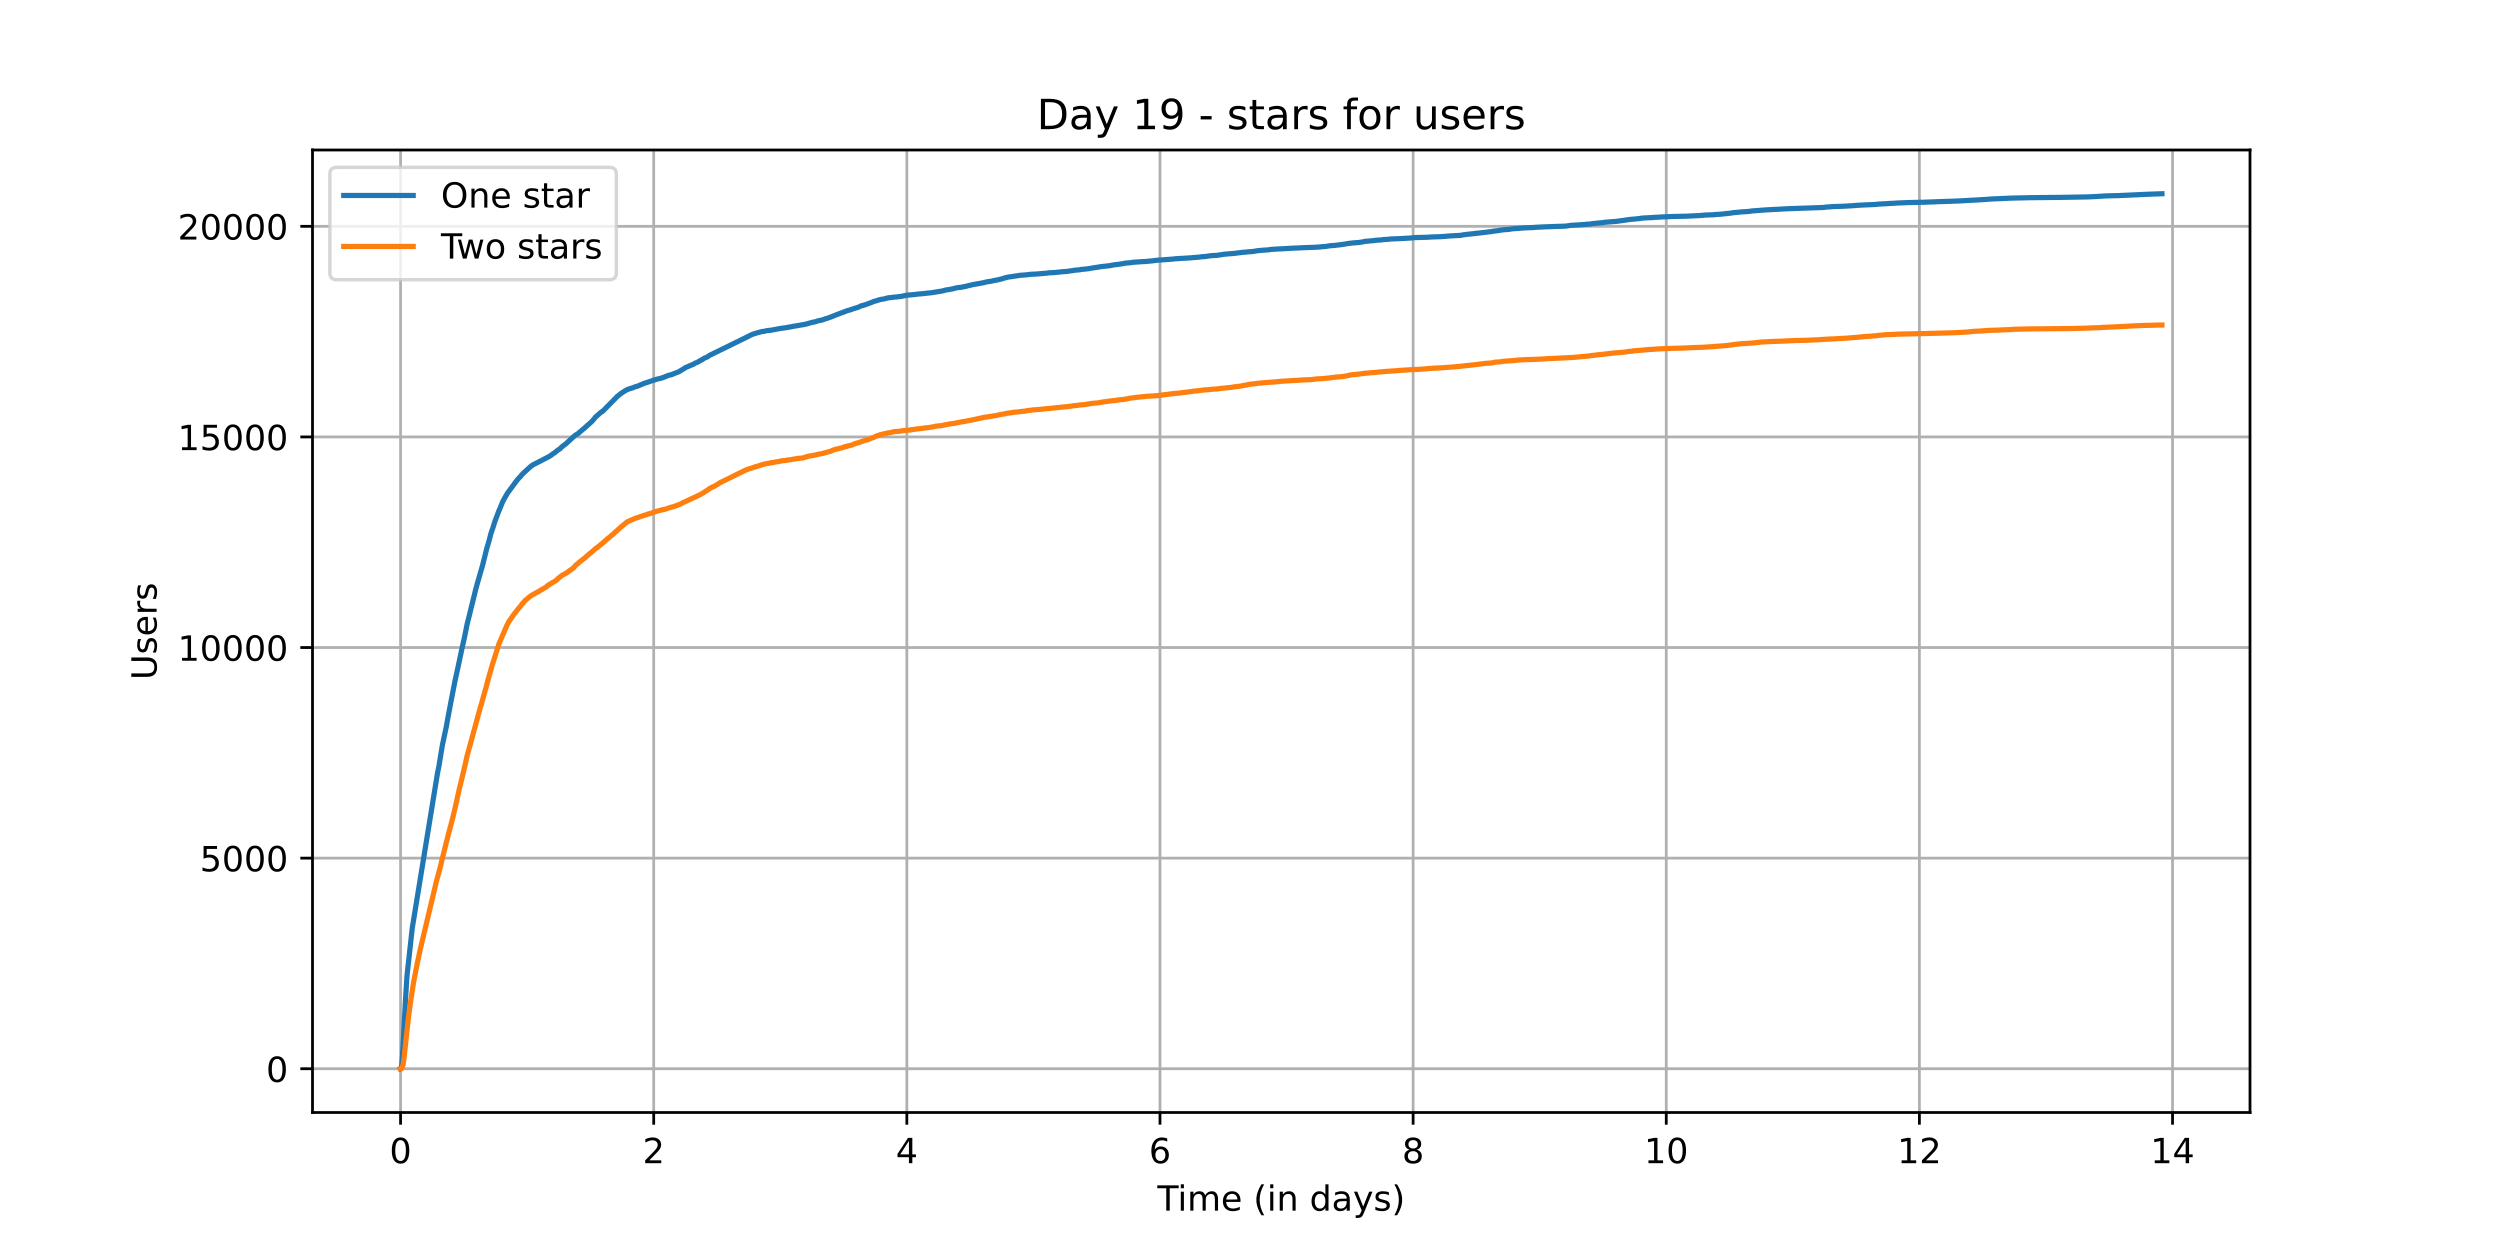<?xml version="1.0" encoding="utf-8" standalone="no"?>
<!DOCTYPE svg PUBLIC "-//W3C//DTD SVG 1.1//EN"
  "http://www.w3.org/Graphics/SVG/1.1/DTD/svg11.dtd">
<!-- Created with matplotlib (https://matplotlib.org/) -->
<svg height="360pt" version="1.1" viewBox="0 0 720 360" width="720pt" xmlns="http://www.w3.org/2000/svg" xmlns:xlink="http://www.w3.org/1999/xlink">
 <defs>
  <style type="text/css">*{stroke-linecap:butt;stroke-linejoin:round;}</style>
 </defs>
 <g id="figure_1">
  <g id="patch_1">
   <path d="M 0 360 
L 720 360 
L 720 0 
L 0 0 
z
" style="fill:#ffffff;"/>
  </g>
  <g id="axes_1">
   <g id="patch_2">
    <path d="M 90 320.4 
L 648 320.4 
L 648 43.2 
L 90 43.2 
z
" style="fill:#ffffff;"/>
   </g>
   <g id="matplotlib.axis_1">
    <g id="xtick_1">
     <g id="line2d_1">
      <path clip-path="url(#p5ed04949cd)" d="M 115.364 320.4 
L 115.364 43.2 
" style="fill:none;stroke:#b0b0b0;stroke-linecap:square;stroke-width:0.8;"/>
     </g>
     <g id="line2d_2">
      <defs>
       <path d="M 0 0 
L 0 3.5 
" id="m0bbe38df37" style="stroke:#000000;stroke-width:0.8;"/>
      </defs>
      <g>
       <use style="stroke:#000000;stroke-width:0.8;" x="115.364" xlink:href="#m0bbe38df37" y="320.4"/>
      </g>
     </g>
     <g id="text_1">
      <!-- 0 -->
      <g transform="translate(112.182 334.998)scale(0.1 -0.1)">
       <defs>
        <path d="M 31.781 66.406 
Q 24.172 66.406 20.328 58.906 
Q 16.5 51.422 16.5 36.375 
Q 16.5 21.391 20.328 13.891 
Q 24.172 6.391 31.781 6.391 
Q 39.453 6.391 43.281 13.891 
Q 47.125 21.391 47.125 36.375 
Q 47.125 51.422 43.281 58.906 
Q 39.453 66.406 31.781 66.406 
z
M 31.781 74.219 
Q 44.047 74.219 50.516 64.516 
Q 56.984 54.828 56.984 36.375 
Q 56.984 17.969 50.516 8.266 
Q 44.047 -1.422 31.781 -1.422 
Q 19.531 -1.422 13.062 8.266 
Q 6.594 17.969 6.594 36.375 
Q 6.594 54.828 13.062 64.516 
Q 19.531 74.219 31.781 74.219 
z
" id="DejaVuSans-48"/>
       </defs>
       <use xlink:href="#DejaVuSans-48"/>
      </g>
     </g>
    </g>
    <g id="xtick_2">
     <g id="line2d_3">
      <path clip-path="url(#p5ed04949cd)" d="M 188.267 320.4 
L 188.267 43.2 
" style="fill:none;stroke:#b0b0b0;stroke-linecap:square;stroke-width:0.8;"/>
     </g>
     <g id="line2d_4">
      <g>
       <use style="stroke:#000000;stroke-width:0.8;" x="188.267" xlink:href="#m0bbe38df37" y="320.4"/>
      </g>
     </g>
     <g id="text_2">
      <!-- 2 -->
      <g transform="translate(185.086 334.998)scale(0.1 -0.1)">
       <defs>
        <path d="M 19.188 8.297 
L 53.609 8.297 
L 53.609 0 
L 7.328 0 
L 7.328 8.297 
Q 12.938 14.109 22.625 23.891 
Q 32.328 33.688 34.812 36.531 
Q 39.547 41.844 41.422 45.531 
Q 43.312 49.219 43.312 52.781 
Q 43.312 58.594 39.234 62.25 
Q 35.156 65.922 28.609 65.922 
Q 23.969 65.922 18.812 64.312 
Q 13.672 62.703 7.812 59.422 
L 7.812 69.391 
Q 13.766 71.781 18.938 73 
Q 24.125 74.219 28.422 74.219 
Q 39.75 74.219 46.484 68.547 
Q 53.219 62.891 53.219 53.422 
Q 53.219 48.922 51.531 44.891 
Q 49.859 40.875 45.406 35.406 
Q 44.188 33.984 37.641 27.219 
Q 31.109 20.453 19.188 8.297 
z
" id="DejaVuSans-50"/>
       </defs>
       <use xlink:href="#DejaVuSans-50"/>
      </g>
     </g>
    </g>
    <g id="xtick_3">
     <g id="line2d_5">
      <path clip-path="url(#p5ed04949cd)" d="M 261.171 320.4 
L 261.171 43.2 
" style="fill:none;stroke:#b0b0b0;stroke-linecap:square;stroke-width:0.8;"/>
     </g>
     <g id="line2d_6">
      <g>
       <use style="stroke:#000000;stroke-width:0.8;" x="261.171" xlink:href="#m0bbe38df37" y="320.4"/>
      </g>
     </g>
     <g id="text_3">
      <!-- 4 -->
      <g transform="translate(257.99 334.998)scale(0.1 -0.1)">
       <defs>
        <path d="M 37.797 64.312 
L 12.891 25.391 
L 37.797 25.391 
z
M 35.203 72.906 
L 47.609 72.906 
L 47.609 25.391 
L 58.016 25.391 
L 58.016 17.188 
L 47.609 17.188 
L 47.609 0 
L 37.797 0 
L 37.797 17.188 
L 4.891 17.188 
L 4.891 26.703 
z
" id="DejaVuSans-52"/>
       </defs>
       <use xlink:href="#DejaVuSans-52"/>
      </g>
     </g>
    </g>
    <g id="xtick_4">
     <g id="line2d_7">
      <path clip-path="url(#p5ed04949cd)" d="M 334.075 320.4 
L 334.075 43.2 
" style="fill:none;stroke:#b0b0b0;stroke-linecap:square;stroke-width:0.8;"/>
     </g>
     <g id="line2d_8">
      <g>
       <use style="stroke:#000000;stroke-width:0.8;" x="334.075" xlink:href="#m0bbe38df37" y="320.4"/>
      </g>
     </g>
     <g id="text_4">
      <!-- 6 -->
      <g transform="translate(330.894 334.998)scale(0.1 -0.1)">
       <defs>
        <path d="M 33.016 40.375 
Q 26.375 40.375 22.484 35.828 
Q 18.609 31.297 18.609 23.391 
Q 18.609 15.531 22.484 10.953 
Q 26.375 6.391 33.016 6.391 
Q 39.656 6.391 43.531 10.953 
Q 47.406 15.531 47.406 23.391 
Q 47.406 31.297 43.531 35.828 
Q 39.656 40.375 33.016 40.375 
z
M 52.594 71.297 
L 52.594 62.312 
Q 48.875 64.062 45.094 64.984 
Q 41.312 65.922 37.594 65.922 
Q 27.828 65.922 22.672 59.328 
Q 17.531 52.734 16.797 39.406 
Q 19.672 43.656 24.016 45.922 
Q 28.375 48.188 33.594 48.188 
Q 44.578 48.188 50.953 41.516 
Q 57.328 34.859 57.328 23.391 
Q 57.328 12.156 50.688 5.359 
Q 44.047 -1.422 33.016 -1.422 
Q 20.359 -1.422 13.672 8.266 
Q 6.984 17.969 6.984 36.375 
Q 6.984 53.656 15.188 63.938 
Q 23.391 74.219 37.203 74.219 
Q 40.922 74.219 44.703 73.484 
Q 48.484 72.75 52.594 71.297 
z
" id="DejaVuSans-54"/>
       </defs>
       <use xlink:href="#DejaVuSans-54"/>
      </g>
     </g>
    </g>
    <g id="xtick_5">
     <g id="line2d_9">
      <path clip-path="url(#p5ed04949cd)" d="M 406.979 320.4 
L 406.979 43.2 
" style="fill:none;stroke:#b0b0b0;stroke-linecap:square;stroke-width:0.8;"/>
     </g>
     <g id="line2d_10">
      <g>
       <use style="stroke:#000000;stroke-width:0.8;" x="406.979" xlink:href="#m0bbe38df37" y="320.4"/>
      </g>
     </g>
     <g id="text_5">
      <!-- 8 -->
      <g transform="translate(403.797 334.998)scale(0.1 -0.1)">
       <defs>
        <path d="M 31.781 34.625 
Q 24.75 34.625 20.719 30.859 
Q 16.703 27.094 16.703 20.516 
Q 16.703 13.922 20.719 10.156 
Q 24.75 6.391 31.781 6.391 
Q 38.812 6.391 42.859 10.172 
Q 46.922 13.969 46.922 20.516 
Q 46.922 27.094 42.891 30.859 
Q 38.875 34.625 31.781 34.625 
z
M 21.922 38.812 
Q 15.578 40.375 12.031 44.719 
Q 8.5 49.078 8.5 55.328 
Q 8.5 64.062 14.719 69.141 
Q 20.953 74.219 31.781 74.219 
Q 42.672 74.219 48.875 69.141 
Q 55.078 64.062 55.078 55.328 
Q 55.078 49.078 51.531 44.719 
Q 48 40.375 41.703 38.812 
Q 48.828 37.156 52.797 32.312 
Q 56.781 27.484 56.781 20.516 
Q 56.781 9.906 50.312 4.234 
Q 43.844 -1.422 31.781 -1.422 
Q 19.734 -1.422 13.25 4.234 
Q 6.781 9.906 6.781 20.516 
Q 6.781 27.484 10.781 32.312 
Q 14.797 37.156 21.922 38.812 
z
M 18.312 54.391 
Q 18.312 48.734 21.844 45.562 
Q 25.391 42.391 31.781 42.391 
Q 38.141 42.391 41.719 45.562 
Q 45.312 48.734 45.312 54.391 
Q 45.312 60.062 41.719 63.234 
Q 38.141 66.406 31.781 66.406 
Q 25.391 66.406 21.844 63.234 
Q 18.312 60.062 18.312 54.391 
z
" id="DejaVuSans-56"/>
       </defs>
       <use xlink:href="#DejaVuSans-56"/>
      </g>
     </g>
    </g>
    <g id="xtick_6">
     <g id="line2d_11">
      <path clip-path="url(#p5ed04949cd)" d="M 479.883 320.4 
L 479.883 43.2 
" style="fill:none;stroke:#b0b0b0;stroke-linecap:square;stroke-width:0.8;"/>
     </g>
     <g id="line2d_12">
      <g>
       <use style="stroke:#000000;stroke-width:0.8;" x="479.883" xlink:href="#m0bbe38df37" y="320.4"/>
      </g>
     </g>
     <g id="text_6">
      <!-- 10 -->
      <g transform="translate(473.52 334.998)scale(0.1 -0.1)">
       <defs>
        <path d="M 12.406 8.297 
L 28.516 8.297 
L 28.516 63.922 
L 10.984 60.406 
L 10.984 69.391 
L 28.422 72.906 
L 38.281 72.906 
L 38.281 8.297 
L 54.391 8.297 
L 54.391 0 
L 12.406 0 
z
" id="DejaVuSans-49"/>
       </defs>
       <use xlink:href="#DejaVuSans-49"/>
       <use x="63.623" xlink:href="#DejaVuSans-48"/>
      </g>
     </g>
    </g>
    <g id="xtick_7">
     <g id="line2d_13">
      <path clip-path="url(#p5ed04949cd)" d="M 552.786 320.4 
L 552.786 43.2 
" style="fill:none;stroke:#b0b0b0;stroke-linecap:square;stroke-width:0.8;"/>
     </g>
     <g id="line2d_14">
      <g>
       <use style="stroke:#000000;stroke-width:0.8;" x="552.786" xlink:href="#m0bbe38df37" y="320.4"/>
      </g>
     </g>
     <g id="text_7">
      <!-- 12 -->
      <g transform="translate(546.424 334.998)scale(0.1 -0.1)">
       <use xlink:href="#DejaVuSans-49"/>
       <use x="63.623" xlink:href="#DejaVuSans-50"/>
      </g>
     </g>
    </g>
    <g id="xtick_8">
     <g id="line2d_15">
      <path clip-path="url(#p5ed04949cd)" d="M 625.69 320.4 
L 625.69 43.2 
" style="fill:none;stroke:#b0b0b0;stroke-linecap:square;stroke-width:0.8;"/>
     </g>
     <g id="line2d_16">
      <g>
       <use style="stroke:#000000;stroke-width:0.8;" x="625.69" xlink:href="#m0bbe38df37" y="320.4"/>
      </g>
     </g>
     <g id="text_8">
      <!-- 14 -->
      <g transform="translate(619.328 334.998)scale(0.1 -0.1)">
       <use xlink:href="#DejaVuSans-49"/>
       <use x="63.623" xlink:href="#DejaVuSans-52"/>
      </g>
     </g>
    </g>
    <g id="text_9">
     <!-- Time (in days) -->
     <g transform="translate(333.327 348.677)scale(0.1 -0.1)">
      <defs>
       <path d="M -0.297 72.906 
L 61.375 72.906 
L 61.375 64.594 
L 35.5 64.594 
L 35.5 0 
L 25.594 0 
L 25.594 64.594 
L -0.297 64.594 
z
" id="DejaVuSans-84"/>
       <path d="M 9.422 54.688 
L 18.406 54.688 
L 18.406 0 
L 9.422 0 
z
M 9.422 75.984 
L 18.406 75.984 
L 18.406 64.594 
L 9.422 64.594 
z
" id="DejaVuSans-105"/>
       <path d="M 52 44.188 
Q 55.375 50.25 60.062 53.125 
Q 64.75 56 71.094 56 
Q 79.641 56 84.281 50.016 
Q 88.922 44.047 88.922 33.016 
L 88.922 0 
L 79.891 0 
L 79.891 32.719 
Q 79.891 40.578 77.094 44.375 
Q 74.312 48.188 68.609 48.188 
Q 61.625 48.188 57.562 43.547 
Q 53.516 38.922 53.516 30.906 
L 53.516 0 
L 44.484 0 
L 44.484 32.719 
Q 44.484 40.625 41.703 44.406 
Q 38.922 48.188 33.109 48.188 
Q 26.219 48.188 22.156 43.531 
Q 18.109 38.875 18.109 30.906 
L 18.109 0 
L 9.078 0 
L 9.078 54.688 
L 18.109 54.688 
L 18.109 46.188 
Q 21.188 51.219 25.484 53.609 
Q 29.781 56 35.688 56 
Q 41.656 56 45.828 52.969 
Q 50 49.953 52 44.188 
z
" id="DejaVuSans-109"/>
       <path d="M 56.203 29.594 
L 56.203 25.203 
L 14.891 25.203 
Q 15.484 15.922 20.484 11.062 
Q 25.484 6.203 34.422 6.203 
Q 39.594 6.203 44.453 7.469 
Q 49.312 8.734 54.109 11.281 
L 54.109 2.781 
Q 49.266 0.734 44.188 -0.344 
Q 39.109 -1.422 33.891 -1.422 
Q 20.797 -1.422 13.156 6.188 
Q 5.516 13.812 5.516 26.812 
Q 5.516 40.234 12.766 48.109 
Q 20.016 56 32.328 56 
Q 43.359 56 49.781 48.891 
Q 56.203 41.797 56.203 29.594 
z
M 47.219 32.234 
Q 47.125 39.594 43.094 43.984 
Q 39.062 48.391 32.422 48.391 
Q 24.906 48.391 20.391 44.141 
Q 15.875 39.891 15.188 32.172 
z
" id="DejaVuSans-101"/>
       <path id="DejaVuSans-32"/>
       <path d="M 31 75.875 
Q 24.469 64.656 21.281 53.656 
Q 18.109 42.672 18.109 31.391 
Q 18.109 20.125 21.312 9.062 
Q 24.516 -2 31 -13.188 
L 23.188 -13.188 
Q 15.875 -1.703 12.234 9.375 
Q 8.594 20.453 8.594 31.391 
Q 8.594 42.281 12.203 53.312 
Q 15.828 64.359 23.188 75.875 
z
" id="DejaVuSans-40"/>
       <path d="M 54.891 33.016 
L 54.891 0 
L 45.906 0 
L 45.906 32.719 
Q 45.906 40.484 42.875 44.328 
Q 39.844 48.188 33.797 48.188 
Q 26.516 48.188 22.312 43.547 
Q 18.109 38.922 18.109 30.906 
L 18.109 0 
L 9.078 0 
L 9.078 54.688 
L 18.109 54.688 
L 18.109 46.188 
Q 21.344 51.125 25.703 53.562 
Q 30.078 56 35.797 56 
Q 45.219 56 50.047 50.172 
Q 54.891 44.344 54.891 33.016 
z
" id="DejaVuSans-110"/>
       <path d="M 45.406 46.391 
L 45.406 75.984 
L 54.391 75.984 
L 54.391 0 
L 45.406 0 
L 45.406 8.203 
Q 42.578 3.328 38.25 0.953 
Q 33.938 -1.422 27.875 -1.422 
Q 17.969 -1.422 11.734 6.484 
Q 5.516 14.406 5.516 27.297 
Q 5.516 40.188 11.734 48.094 
Q 17.969 56 27.875 56 
Q 33.938 56 38.25 53.625 
Q 42.578 51.266 45.406 46.391 
z
M 14.797 27.297 
Q 14.797 17.391 18.875 11.75 
Q 22.953 6.109 30.078 6.109 
Q 37.203 6.109 41.297 11.75 
Q 45.406 17.391 45.406 27.297 
Q 45.406 37.203 41.297 42.844 
Q 37.203 48.484 30.078 48.484 
Q 22.953 48.484 18.875 42.844 
Q 14.797 37.203 14.797 27.297 
z
" id="DejaVuSans-100"/>
       <path d="M 34.281 27.484 
Q 23.391 27.484 19.188 25 
Q 14.984 22.516 14.984 16.5 
Q 14.984 11.719 18.141 8.906 
Q 21.297 6.109 26.703 6.109 
Q 34.188 6.109 38.703 11.406 
Q 43.219 16.703 43.219 25.484 
L 43.219 27.484 
z
M 52.203 31.203 
L 52.203 0 
L 43.219 0 
L 43.219 8.297 
Q 40.141 3.328 35.547 0.953 
Q 30.953 -1.422 24.312 -1.422 
Q 15.922 -1.422 10.953 3.297 
Q 6 8.016 6 15.922 
Q 6 25.141 12.172 29.828 
Q 18.359 34.516 30.609 34.516 
L 43.219 34.516 
L 43.219 35.406 
Q 43.219 41.609 39.141 45 
Q 35.062 48.391 27.688 48.391 
Q 23 48.391 18.547 47.266 
Q 14.109 46.141 10.016 43.891 
L 10.016 52.203 
Q 14.938 54.109 19.578 55.047 
Q 24.219 56 28.609 56 
Q 40.484 56 46.344 49.844 
Q 52.203 43.703 52.203 31.203 
z
" id="DejaVuSans-97"/>
       <path d="M 32.172 -5.078 
Q 28.375 -14.844 24.75 -17.812 
Q 21.141 -20.797 15.094 -20.797 
L 7.906 -20.797 
L 7.906 -13.281 
L 13.188 -13.281 
Q 16.891 -13.281 18.938 -11.516 
Q 21 -9.766 23.484 -3.219 
L 25.094 0.875 
L 2.984 54.688 
L 12.5 54.688 
L 29.594 11.922 
L 46.688 54.688 
L 56.203 54.688 
z
" id="DejaVuSans-121"/>
       <path d="M 44.281 53.078 
L 44.281 44.578 
Q 40.484 46.531 36.375 47.5 
Q 32.281 48.484 27.875 48.484 
Q 21.188 48.484 17.844 46.438 
Q 14.5 44.391 14.5 40.281 
Q 14.5 37.156 16.891 35.375 
Q 19.281 33.594 26.516 31.984 
L 29.594 31.297 
Q 39.156 29.25 43.188 25.516 
Q 47.219 21.781 47.219 15.094 
Q 47.219 7.469 41.188 3.016 
Q 35.156 -1.422 24.609 -1.422 
Q 20.219 -1.422 15.453 -0.562 
Q 10.688 0.297 5.422 2 
L 5.422 11.281 
Q 10.406 8.688 15.234 7.391 
Q 20.062 6.109 24.812 6.109 
Q 31.156 6.109 34.562 8.281 
Q 37.984 10.453 37.984 14.406 
Q 37.984 18.062 35.516 20.016 
Q 33.062 21.969 24.703 23.781 
L 21.578 24.516 
Q 13.234 26.266 9.516 29.906 
Q 5.812 33.547 5.812 39.891 
Q 5.812 47.609 11.281 51.797 
Q 16.75 56 26.812 56 
Q 31.781 56 36.172 55.266 
Q 40.578 54.547 44.281 53.078 
z
" id="DejaVuSans-115"/>
       <path d="M 8.016 75.875 
L 15.828 75.875 
Q 23.141 64.359 26.781 53.312 
Q 30.422 42.281 30.422 31.391 
Q 30.422 20.453 26.781 9.375 
Q 23.141 -1.703 15.828 -13.188 
L 8.016 -13.188 
Q 14.5 -2 17.703 9.062 
Q 20.906 20.125 20.906 31.391 
Q 20.906 42.672 17.703 53.656 
Q 14.5 64.656 8.016 75.875 
z
" id="DejaVuSans-41"/>
      </defs>
      <use xlink:href="#DejaVuSans-84"/>
      <use x="57.959" xlink:href="#DejaVuSans-105"/>
      <use x="85.742" xlink:href="#DejaVuSans-109"/>
      <use x="183.154" xlink:href="#DejaVuSans-101"/>
      <use x="244.678" xlink:href="#DejaVuSans-32"/>
      <use x="276.465" xlink:href="#DejaVuSans-40"/>
      <use x="315.479" xlink:href="#DejaVuSans-105"/>
      <use x="343.262" xlink:href="#DejaVuSans-110"/>
      <use x="406.641" xlink:href="#DejaVuSans-32"/>
      <use x="438.428" xlink:href="#DejaVuSans-100"/>
      <use x="501.904" xlink:href="#DejaVuSans-97"/>
      <use x="563.184" xlink:href="#DejaVuSans-121"/>
      <use x="622.363" xlink:href="#DejaVuSans-115"/>
      <use x="674.463" xlink:href="#DejaVuSans-41"/>
     </g>
    </g>
   </g>
   <g id="matplotlib.axis_2">
    <g id="ytick_1">
     <g id="line2d_17">
      <path clip-path="url(#p5ed04949cd)" d="M 90 307.8 
L 648 307.8 
" style="fill:none;stroke:#b0b0b0;stroke-linecap:square;stroke-width:0.8;"/>
     </g>
     <g id="line2d_18">
      <defs>
       <path d="M 0 0 
L -3.5 0 
" id="m45c7ae7032" style="stroke:#000000;stroke-width:0.8;"/>
      </defs>
      <g>
       <use style="stroke:#000000;stroke-width:0.8;" x="90" xlink:href="#m45c7ae7032" y="307.8"/>
      </g>
     </g>
     <g id="text_10">
      <!-- 0 -->
      <g transform="translate(76.638 311.599)scale(0.1 -0.1)">
       <use xlink:href="#DejaVuSans-48"/>
      </g>
     </g>
    </g>
    <g id="ytick_2">
     <g id="line2d_19">
      <path clip-path="url(#p5ed04949cd)" d="M 90 247.147 
L 648 247.147 
" style="fill:none;stroke:#b0b0b0;stroke-linecap:square;stroke-width:0.8;"/>
     </g>
     <g id="line2d_20">
      <g>
       <use style="stroke:#000000;stroke-width:0.8;" x="90" xlink:href="#m45c7ae7032" y="247.147"/>
      </g>
     </g>
     <g id="text_11">
      <!-- 5000 -->
      <g transform="translate(57.55 250.946)scale(0.1 -0.1)">
       <defs>
        <path d="M 10.797 72.906 
L 49.516 72.906 
L 49.516 64.594 
L 19.828 64.594 
L 19.828 46.734 
Q 21.969 47.469 24.109 47.828 
Q 26.266 48.188 28.422 48.188 
Q 40.625 48.188 47.75 41.5 
Q 54.891 34.812 54.891 23.391 
Q 54.891 11.625 47.562 5.094 
Q 40.234 -1.422 26.906 -1.422 
Q 22.312 -1.422 17.547 -0.641 
Q 12.797 0.141 7.719 1.703 
L 7.719 11.625 
Q 12.109 9.234 16.797 8.062 
Q 21.484 6.891 26.703 6.891 
Q 35.156 6.891 40.078 11.328 
Q 45.016 15.766 45.016 23.391 
Q 45.016 31 40.078 35.438 
Q 35.156 39.891 26.703 39.891 
Q 22.75 39.891 18.812 39.016 
Q 14.891 38.141 10.797 36.281 
z
" id="DejaVuSans-53"/>
       </defs>
       <use xlink:href="#DejaVuSans-53"/>
       <use x="63.623" xlink:href="#DejaVuSans-48"/>
       <use x="127.246" xlink:href="#DejaVuSans-48"/>
       <use x="190.869" xlink:href="#DejaVuSans-48"/>
      </g>
     </g>
    </g>
    <g id="ytick_3">
     <g id="line2d_21">
      <path clip-path="url(#p5ed04949cd)" d="M 90 186.495 
L 648 186.495 
" style="fill:none;stroke:#b0b0b0;stroke-linecap:square;stroke-width:0.8;"/>
     </g>
     <g id="line2d_22">
      <g>
       <use style="stroke:#000000;stroke-width:0.8;" x="90" xlink:href="#m45c7ae7032" y="186.495"/>
      </g>
     </g>
     <g id="text_12">
      <!-- 10000 -->
      <g transform="translate(51.188 190.294)scale(0.1 -0.1)">
       <use xlink:href="#DejaVuSans-49"/>
       <use x="63.623" xlink:href="#DejaVuSans-48"/>
       <use x="127.246" xlink:href="#DejaVuSans-48"/>
       <use x="190.869" xlink:href="#DejaVuSans-48"/>
       <use x="254.492" xlink:href="#DejaVuSans-48"/>
      </g>
     </g>
    </g>
    <g id="ytick_4">
     <g id="line2d_23">
      <path clip-path="url(#p5ed04949cd)" d="M 90 125.842 
L 648 125.842 
" style="fill:none;stroke:#b0b0b0;stroke-linecap:square;stroke-width:0.8;"/>
     </g>
     <g id="line2d_24">
      <g>
       <use style="stroke:#000000;stroke-width:0.8;" x="90" xlink:href="#m45c7ae7032" y="125.842"/>
      </g>
     </g>
     <g id="text_13">
      <!-- 15000 -->
      <g transform="translate(51.188 129.641)scale(0.1 -0.1)">
       <use xlink:href="#DejaVuSans-49"/>
       <use x="63.623" xlink:href="#DejaVuSans-53"/>
       <use x="127.246" xlink:href="#DejaVuSans-48"/>
       <use x="190.869" xlink:href="#DejaVuSans-48"/>
       <use x="254.492" xlink:href="#DejaVuSans-48"/>
      </g>
     </g>
    </g>
    <g id="ytick_5">
     <g id="line2d_25">
      <path clip-path="url(#p5ed04949cd)" d="M 90 65.189 
L 648 65.189 
" style="fill:none;stroke:#b0b0b0;stroke-linecap:square;stroke-width:0.8;"/>
     </g>
     <g id="line2d_26">
      <g>
       <use style="stroke:#000000;stroke-width:0.8;" x="90" xlink:href="#m45c7ae7032" y="65.189"/>
      </g>
     </g>
     <g id="text_14">
      <!-- 20000 -->
      <g transform="translate(51.188 68.988)scale(0.1 -0.1)">
       <use xlink:href="#DejaVuSans-50"/>
       <use x="63.623" xlink:href="#DejaVuSans-48"/>
       <use x="127.246" xlink:href="#DejaVuSans-48"/>
       <use x="190.869" xlink:href="#DejaVuSans-48"/>
       <use x="254.492" xlink:href="#DejaVuSans-48"/>
      </g>
     </g>
    </g>
    <g id="text_15">
     <!-- Users -->
     <g transform="translate(45.108 195.801)rotate(-90)scale(0.1 -0.1)">
      <defs>
       <path d="M 8.688 72.906 
L 18.609 72.906 
L 18.609 28.609 
Q 18.609 16.891 22.844 11.734 
Q 27.094 6.594 36.625 6.594 
Q 46.094 6.594 50.344 11.734 
Q 54.594 16.891 54.594 28.609 
L 54.594 72.906 
L 64.5 72.906 
L 64.5 27.391 
Q 64.5 13.141 57.438 5.859 
Q 50.391 -1.422 36.625 -1.422 
Q 22.797 -1.422 15.734 5.859 
Q 8.688 13.141 8.688 27.391 
z
" id="DejaVuSans-85"/>
       <path d="M 41.109 46.297 
Q 39.594 47.172 37.812 47.578 
Q 36.031 48 33.891 48 
Q 26.266 48 22.188 43.047 
Q 18.109 38.094 18.109 28.812 
L 18.109 0 
L 9.078 0 
L 9.078 54.688 
L 18.109 54.688 
L 18.109 46.188 
Q 20.953 51.172 25.484 53.578 
Q 30.031 56 36.531 56 
Q 37.453 56 38.578 55.875 
Q 39.703 55.766 41.062 55.516 
z
" id="DejaVuSans-114"/>
      </defs>
      <use xlink:href="#DejaVuSans-85"/>
      <use x="73.193" xlink:href="#DejaVuSans-115"/>
      <use x="125.293" xlink:href="#DejaVuSans-101"/>
      <use x="186.816" xlink:href="#DejaVuSans-114"/>
      <use x="227.93" xlink:href="#DejaVuSans-115"/>
     </g>
    </g>
   </g>
   <g id="line2d_27">
    <path clip-path="url(#p5ed04949cd)" d="M 115.364 307.8 
L 115.538 307.727 
L 115.638 307.327 
L 115.864 304.974 
L 116.215 298.775 
L 116.742 288.585 
L 117.195 281.222 
L 118.724 267.332 
L 126 222.668 
L 126.401 220.715 
L 127.405 214.589 
L 128.534 209.312 
L 128.935 207.056 
L 129.136 205.976 
L 130.139 200.736 
L 130.741 197.63 
L 131.092 195.847 
L 131.92 192.075 
L 133.351 185.354 
L 133.777 183.535 
L 134.53 179.75 
L 135.182 177.19 
L 135.508 175.832 
L 136.988 169.827 
L 137.44 168.165 
L 138.669 163.871 
L 138.945 162.949 
L 140.175 158.024 
L 140.852 155.731 
L 141.203 154.373 
L 141.278 154.021 
L 141.529 153.22 
L 141.604 153.002 
L 141.981 151.947 
L 142.156 151.389 
L 142.482 150.309 
L 143.737 146.961 
L 143.787 146.888 
L 144.013 146.367 
L 144.765 144.499 
L 145.217 143.674 
L 145.342 143.419 
L 146.295 141.793 
L 146.395 141.721 
L 146.697 141.284 
L 148.98 138.191 
L 149.18 137.997 
L 149.506 137.596 
L 149.833 137.305 
L 149.983 137.135 
L 150.209 136.808 
L 150.66 136.335 
L 152.943 134.248 
L 153.119 134.139 
L 153.596 133.824 
L 158.011 131.555 
L 158.437 131.288 
L 158.964 130.937 
L 159.315 130.609 
L 159.616 130.5 
L 160.669 129.627 
L 161.322 129.226 
L 161.648 128.838 
L 161.974 128.583 
L 162.15 128.401 
L 162.777 127.989 
L 165.486 125.502 
L 166.013 125.15 
L 166.214 125.029 
L 166.39 124.932 
L 166.59 124.762 
L 168.02 123.537 
L 168.196 123.428 
L 168.421 123.197 
L 170.228 121.584 
L 170.503 121.329 
L 171.181 120.541 
L 171.457 120.165 
L 173.213 118.612 
L 173.515 118.503 
L 177.479 114.488 
L 177.755 114.172 
L 177.905 114.075 
L 178.808 113.359 
L 178.959 113.25 
L 179.46 112.911 
L 180.388 112.34 
L 180.689 112.195 
L 180.915 112.098 
L 181.116 112.037 
L 181.367 111.94 
L 181.542 111.904 
L 181.919 111.795 
L 183.048 111.358 
L 183.524 111.249 
L 185.607 110.363 
L 185.958 110.278 
L 186.133 110.206 
L 186.509 110.096 
L 187.462 109.757 
L 187.789 109.66 
L 188.04 109.563 
L 188.667 109.368 
L 189.043 109.259 
L 189.269 109.187 
L 189.746 109.077 
L 190.222 108.968 
L 190.573 108.859 
L 191.577 108.495 
L 191.803 108.386 
L 191.953 108.337 
L 192.204 108.228 
L 192.881 108.01 
L 193.433 107.925 
L 193.634 107.779 
L 193.935 107.67 
L 195.164 107.197 
L 195.49 107.088 
L 195.942 106.785 
L 196.092 106.7 
L 197.098 106.093 
L 197.349 105.899 
L 199.381 105.026 
L 199.707 104.917 
L 200.234 104.553 
L 200.585 104.443 
L 200.76 104.371 
L 200.961 104.262 
L 202.115 103.594 
L 202.266 103.558 
L 202.792 103.182 
L 202.968 103.109 
L 203.219 103 
L 203.469 102.903 
L 203.72 102.794 
L 203.971 102.612 
L 204.448 102.296 
L 215.79 96.741 
L 216.166 96.51 
L 216.467 96.413 
L 216.794 96.243 
L 217.371 96.086 
L 217.672 95.976 
L 217.847 95.916 
L 218.249 95.807 
L 218.449 95.758 
L 219.052 95.588 
L 219.503 95.479 
L 219.805 95.455 
L 220.407 95.346 
L 220.934 95.212 
L 221.988 95.115 
L 222.163 95.079 
L 222.765 94.97 
L 222.941 94.933 
L 223.543 94.824 
L 223.994 94.727 
L 224.672 94.618 
L 225.098 94.533 
L 226.101 94.424 
L 226.528 94.339 
L 227.105 94.242 
L 227.281 94.205 
L 227.933 94.096 
L 228.435 93.975 
L 229.237 93.866 
L 229.664 93.781 
L 230.291 93.672 
L 230.667 93.611 
L 231.319 93.502 
L 231.696 93.441 
L 232.097 93.332 
L 232.524 93.247 
L 232.85 93.138 
L 233.452 92.968 
L 233.803 92.859 
L 234.204 92.786 
L 234.781 92.677 
L 235.559 92.41 
L 236.035 92.301 
L 236.386 92.252 
L 236.813 92.143 
L 237.691 91.828 
L 238.092 91.719 
L 238.845 91.464 
L 239.045 91.367 
L 239.246 91.318 
L 240.701 90.724 
L 241.002 90.615 
L 242.257 90.129 
L 242.683 90.02 
L 243.035 89.814 
L 243.461 89.717 
L 243.762 89.559 
L 244.063 89.45 
L 244.565 89.329 
L 244.941 89.22 
L 245.092 89.159 
L 245.945 88.868 
L 246.271 88.759 
L 246.874 88.589 
L 247.149 88.48 
L 247.4 88.383 
L 247.676 88.273 
L 247.877 88.128 
L 248.429 87.982 
L 248.781 87.885 
L 248.981 87.825 
L 249.333 87.715 
L 250.312 87.352 
L 250.613 87.242 
L 251.817 86.769 
L 252.269 86.66 
L 253.047 86.393 
L 253.474 86.284 
L 253.9 86.199 
L 254.628 86.09 
L 254.828 86.029 
L 255.23 85.92 
L 255.782 85.775 
L 256.936 85.665 
L 257.338 85.593 
L 258.567 85.483 
L 258.918 85.435 
L 259.821 85.326 
L 260.047 85.241 
L 260.674 85.132 
L 261.151 85.022 
L 262.405 84.913 
L 262.706 84.889 
L 263.709 84.78 
L 264.086 84.719 
L 265.415 84.61 
L 265.741 84.574 
L 266.695 84.464 
L 267.021 84.428 
L 268.099 84.319 
L 268.425 84.283 
L 269.078 84.173 
L 269.479 84.101 
L 270.232 83.991 
L 270.633 83.919 
L 271.26 83.822 
L 271.461 83.773 
L 271.963 83.652 
L 272.339 83.543 
L 272.49 83.494 
L 273.313 83.397 
L 273.514 83.348 
L 273.915 83.276 
L 274.492 83.167 
L 275.144 82.972 
L 275.696 82.863 
L 276.047 82.815 
L 277.051 82.706 
L 277.226 82.633 
L 277.979 82.524 
L 278.656 82.317 
L 279.133 82.232 
L 279.283 82.184 
L 279.76 82.075 
L 280.286 81.941 
L 280.989 81.832 
L 281.415 81.747 
L 282.093 81.638 
L 282.544 81.541 
L 283.197 81.432 
L 283.749 81.286 
L 284.226 81.177 
L 284.652 81.092 
L 285.531 80.983 
L 286.108 80.825 
L 286.685 80.716 
L 287.087 80.643 
L 287.664 80.534 
L 288.241 80.376 
L 288.693 80.267 
L 289.421 80.025 
L 289.872 79.916 
L 290.374 79.794 
L 291.203 79.685 
L 291.554 79.637 
L 292.257 79.527 
L 292.633 79.467 
L 293.386 79.37 
L 293.612 79.297 
L 295.218 79.188 
L 295.544 79.151 
L 296.497 79.042 
L 296.673 79.006 
L 298.855 78.897 
L 299.182 78.86 
L 300.536 78.751 
L 300.837 78.727 
L 301.815 78.63 
L 301.966 78.581 
L 304.023 78.472 
L 304.198 78.436 
L 305.428 78.326 
L 305.804 78.266 
L 307.359 78.157 
L 307.736 78.096 
L 308.438 77.987 
L 308.739 77.963 
L 309.341 77.853 
L 309.692 77.805 
L 311.022 77.696 
L 311.248 77.611 
L 312.427 77.502 
L 312.727 77.477 
L 313.556 77.368 
L 313.882 77.332 
L 314.308 77.223 
L 314.659 77.174 
L 315.387 77.065 
L 315.763 77.004 
L 316.491 76.907 
L 316.691 76.847 
L 317.569 76.737 
L 317.895 76.701 
L 319.025 76.592 
L 319.376 76.543 
L 320.003 76.434 
L 320.405 76.361 
L 320.932 76.252 
L 321.208 76.24 
L 321.986 76.143 
L 322.161 76.107 
L 323.039 75.997 
L 323.24 75.949 
L 323.818 75.84 
L 324.219 75.767 
L 325.65 75.658 
L 326.126 75.549 
L 327.857 75.439 
L 328.184 75.403 
L 330.141 75.294 
L 330.493 75.245 
L 331.822 75.136 
L 332.173 75.088 
L 333.026 74.978 
L 333.352 74.942 
L 334.882 74.833 
L 335.183 74.809 
L 336.663 74.699 
L 336.965 74.675 
L 338.244 74.566 
L 338.419 74.53 
L 340.151 74.42 
L 340.427 74.408 
L 342.334 74.299 
L 342.634 74.275 
L 343.939 74.166 
L 344.215 74.154 
L 345.419 74.044 
L 345.821 73.972 
L 347.25 73.862 
L 347.652 73.79 
L 348.429 73.68 
L 348.781 73.632 
L 350.537 73.535 
L 350.712 73.498 
L 351.515 73.389 
L 351.916 73.317 
L 352.694 73.207 
L 353.02 73.171 
L 354.35 73.062 
L 354.626 73.05 
L 355.805 72.94 
L 356.181 72.88 
L 357.159 72.771 
L 357.562 72.698 
L 359.017 72.589 
L 359.369 72.54 
L 360.824 72.431 
L 361.225 72.358 
L 361.878 72.261 
L 362.078 72.213 
L 363.258 72.103 
L 363.584 72.067 
L 365.391 71.958 
L 365.867 71.849 
L 367.423 71.74 
L 367.698 71.727 
L 369.805 71.63 
L 369.981 71.606 
L 371.963 71.497 
L 372.264 71.473 
L 374.772 71.376 
L 374.948 71.351 
L 378.059 71.242 
L 378.334 71.23 
L 380.166 71.133 
L 380.367 71.084 
L 381.747 70.975 
L 382.098 70.927 
L 382.775 70.818 
L 383.126 70.769 
L 384.581 70.66 
L 384.957 70.599 
L 386.036 70.49 
L 386.413 70.429 
L 387.14 70.32 
L 387.517 70.26 
L 388.169 70.15 
L 388.546 70.09 
L 389.549 69.981 
L 389.875 69.944 
L 391.38 69.835 
L 391.757 69.774 
L 392.46 69.677 
L 392.635 69.617 
L 393.087 69.52 
L 394.341 69.41 
L 394.642 69.386 
L 395.796 69.277 
L 396.223 69.192 
L 397.979 69.083 
L 398.405 68.998 
L 400.086 68.889 
L 400.462 68.828 
L 403.272 68.719 
L 403.547 68.707 
L 405.404 68.598 
L 405.68 68.586 
L 407.06 68.476 
L 407.411 68.428 
L 411.425 68.319 
L 411.777 68.27 
L 414.862 68.161 
L 415.138 68.149 
L 416.568 68.04 
L 416.895 68.003 
L 418.451 67.894 
L 418.726 67.882 
L 420.658 67.785 
L 420.859 67.736 
L 421.461 67.627 
L 421.812 67.579 
L 422.665 67.47 
L 422.966 67.445 
L 424.045 67.336 
L 424.396 67.288 
L 425.3 67.178 
L 425.6 67.154 
L 426.679 67.045 
L 427.056 66.984 
L 428.109 66.875 
L 428.511 66.802 
L 429.64 66.693 
L 429.865 66.608 
L 430.844 66.499 
L 431.17 66.463 
L 431.873 66.354 
L 432.073 66.305 
L 432.901 66.196 
L 433.227 66.159 
L 434.532 66.075 
L 434.683 66.026 
L 435.46 65.917 
L 435.812 65.868 
L 437.392 65.771 
L 437.568 65.747 
L 439.073 65.638 
L 439.349 65.626 
L 441.707 65.517 
L 442.033 65.48 
L 444.041 65.371 
L 444.317 65.359 
L 447.202 65.25 
L 447.478 65.238 
L 450.764 65.128 
L 451.091 65.092 
L 451.893 64.983 
L 452.069 64.959 
L 452.47 64.886 
L 454.653 64.777 
L 454.829 64.752 
L 456.409 64.643 
L 456.736 64.607 
L 458.14 64.498 
L 458.567 64.413 
L 459.621 64.304 
L 459.972 64.255 
L 461.503 64.146 
L 461.979 64.037 
L 463.31 63.927 
L 463.611 63.903 
L 464.941 63.794 
L 465.217 63.782 
L 466.17 63.673 
L 466.598 63.588 
L 467.526 63.491 
L 467.702 63.467 
L 468.229 63.369 
L 468.405 63.333 
L 469.283 63.224 
L 469.635 63.175 
L 470.964 63.066 
L 471.291 63.03 
L 472.244 62.933 
L 472.445 62.884 
L 473.373 62.775 
L 473.649 62.763 
L 476.008 62.654 
L 476.359 62.605 
L 478.366 62.508 
L 478.541 62.484 
L 481.151 62.375 
L 481.427 62.363 
L 486.018 62.253 
L 486.319 62.229 
L 488.727 62.12 
L 489.003 62.108 
L 490.559 61.999 
L 490.759 61.95 
L 493.494 61.853 
L 493.695 61.805 
L 495.426 61.695 
L 495.727 61.671 
L 496.781 61.562 
L 497.132 61.513 
L 498.236 61.404 
L 498.587 61.356 
L 499.214 61.247 
L 499.515 61.222 
L 500.744 61.113 
L 501.121 61.053 
L 503.003 60.943 
L 503.279 60.931 
L 504.133 60.822 
L 504.509 60.761 
L 505.94 60.652 
L 506.241 60.628 
L 507.747 60.519 
L 508.073 60.482 
L 510.03 60.373 
L 510.331 60.349 
L 512.664 60.24 
L 512.966 60.216 
L 515.148 60.106 
L 515.424 60.094 
L 518.535 59.985 
L 518.811 59.973 
L 522.097 59.864 
L 522.373 59.852 
L 525.409 59.742 
L 525.585 59.67 
L 527.191 59.56 
L 527.542 59.512 
L 530.603 59.403 
L 530.879 59.391 
L 533.087 59.281 
L 533.388 59.257 
L 534.643 59.148 
L 534.919 59.136 
L 536.851 59.027 
L 537.127 59.015 
L 539.686 58.905 
L 539.962 58.893 
L 540.916 58.796 
L 541.092 58.772 
L 543.376 58.663 
L 543.702 58.626 
L 545.86 58.517 
L 546.187 58.481 
L 548.946 58.372 
L 549.247 58.347 
L 554.164 58.238 
L 554.44 58.226 
L 557.526 58.117 
L 557.827 58.093 
L 561.339 57.983 
L 561.615 57.971 
L 564.526 57.862 
L 564.826 57.838 
L 566.783 57.729 
L 567.084 57.704 
L 569.342 57.595 
L 569.643 57.571 
L 571.424 57.462 
L 571.7 57.45 
L 573.005 57.341 
L 573.306 57.316 
L 575.991 57.207 
L 576.268 57.195 
L 578.627 57.086 
L 578.928 57.062 
L 583.997 56.952 
L 584.272 56.94 
L 594.684 56.831 
L 594.96 56.819 
L 601.257 56.71 
L 601.533 56.698 
L 603.891 56.588 
L 604.193 56.564 
L 605.924 56.455 
L 606.225 56.431 
L 610.465 56.322 
L 610.766 56.297 
L 613.377 56.188 
L 613.678 56.164 
L 616.288 56.055 
L 616.589 56.03 
L 619.224 55.921 
L 619.5 55.909 
L 622.636 55.8 
L 622.636 55.8 
" style="fill:none;stroke:#1f77b4;stroke-linecap:square;stroke-width:1.5;"/>
   </g>
   <g id="line2d_28">
    <path clip-path="url(#p5ed04949cd)" d="M 115.364 307.8 
L 115.688 307.739 
L 116.115 306.49 
L 116.416 304.27 
L 116.567 302.814 
L 117.22 296.822 
L 117.721 292.418 
L 118.047 289.968 
L 118.273 288.343 
L 119.076 283.078 
L 120.004 278.286 
L 120.205 277.243 
L 120.556 275.715 
L 120.756 274.696 
L 121.083 273.228 
L 121.233 272.585 
L 125.749 253.576 
L 126.251 251.769 
L 126.752 249.901 
L 127.179 248.093 
L 128.684 242.065 
L 128.759 241.858 
L 129.136 240.196 
L 129.186 240.014 
L 129.487 238.996 
L 130.365 235.623 
L 130.892 233.44 
L 132.171 227.751 
L 132.322 227.011 
L 132.823 225.045 
L 132.874 224.863 
L 133.024 224.208 
L 134.103 219.611 
L 134.43 218.046 
L 134.505 217.743 
L 135.934 212.563 
L 138.443 203.344 
L 138.644 202.798 
L 138.995 201.464 
L 139.095 201.124 
L 139.723 198.88 
L 139.974 198.019 
L 140.777 194.95 
L 141.103 193.882 
L 141.705 191.723 
L 141.905 191.104 
L 143.711 185.391 
L 143.912 184.918 
L 146.07 179.92 
L 146.195 179.75 
L 146.546 179.022 
L 146.697 178.828 
L 146.897 178.537 
L 147.073 178.282 
L 147.475 177.712 
L 147.55 177.603 
L 147.775 177.239 
L 149.055 175.589 
L 149.557 174.971 
L 149.732 174.837 
L 149.782 174.728 
L 149.933 174.558 
L 150.384 173.891 
L 150.711 173.636 
L 150.911 173.321 
L 150.986 173.272 
L 151.137 173.042 
L 152.416 171.95 
L 153.069 171.477 
L 154.323 170.785 
L 154.498 170.664 
L 154.724 170.591 
L 154.925 170.446 
L 155.201 170.337 
L 155.376 170.215 
L 155.502 170.106 
L 156.631 169.439 
L 156.957 169.269 
L 157.358 169.014 
L 157.509 168.845 
L 157.96 168.505 
L 158.462 168.165 
L 159.817 167.389 
L 160.394 166.976 
L 160.519 166.831 
L 160.745 166.552 
L 161.422 166.103 
L 161.623 165.86 
L 163.003 165.084 
L 163.229 164.951 
L 163.379 164.854 
L 164.056 164.332 
L 164.232 164.223 
L 164.834 163.798 
L 165.21 163.519 
L 165.587 163.022 
L 165.787 162.804 
L 166.088 162.549 
L 166.515 162.246 
L 166.741 162.015 
L 167.067 161.736 
L 167.97 161.02 
L 168.17 160.911 
L 169.926 159.358 
L 170.102 159.249 
L 170.378 159.019 
L 170.554 158.849 
L 171.808 157.769 
L 172.034 157.672 
L 173.113 156.763 
L 173.263 156.666 
L 175.12 155.016 
L 175.296 154.907 
L 176.375 154.009 
L 176.55 153.9 
L 176.726 153.694 
L 178.908 151.704 
L 179.084 151.619 
L 179.335 151.377 
L 179.485 151.267 
L 179.761 151.013 
L 180.062 150.77 
L 180.363 150.503 
L 180.815 150.212 
L 181.041 150.103 
L 183.148 149.193 
L 183.624 149.084 
L 184.678 148.696 
L 184.954 148.611 
L 185.13 148.538 
L 185.406 148.429 
L 185.882 148.32 
L 186.309 148.211 
L 186.535 148.053 
L 187.011 147.944 
L 187.513 147.822 
L 187.839 147.713 
L 188.04 147.592 
L 188.341 147.483 
L 189.043 147.252 
L 189.495 147.155 
L 189.696 147.095 
L 190.147 146.985 
L 190.749 146.815 
L 191.401 146.718 
L 191.652 146.621 
L 192.054 146.512 
L 192.355 146.367 
L 192.756 146.257 
L 192.907 146.209 
L 193.207 146.1 
L 193.734 145.966 
L 194.111 145.869 
L 194.361 145.772 
L 195.616 145.287 
L 195.967 145.178 
L 196.37 144.923 
L 196.596 144.814 
L 201.488 142.546 
L 201.714 142.436 
L 202.717 141.83 
L 203.219 141.478 
L 203.419 141.369 
L 203.77 141.163 
L 203.896 141.053 
L 204.222 140.774 
L 204.498 140.641 
L 204.699 140.532 
L 205.1 140.277 
L 205.501 140.168 
L 206.63 139.513 
L 206.906 139.307 
L 207.333 139.04 
L 214.46 135.522 
L 214.66 135.425 
L 214.886 135.316 
L 215.639 135.073 
L 215.84 134.964 
L 216.191 134.915 
L 216.467 134.818 
L 216.718 134.721 
L 217.621 134.406 
L 218.073 134.297 
L 218.223 134.248 
L 218.55 134.139 
L 219.227 133.921 
L 219.529 133.812 
L 220.005 133.702 
L 220.407 133.605 
L 220.607 133.557 
L 221.009 133.484 
L 221.586 133.375 
L 222.038 133.278 
L 222.865 133.169 
L 223.367 133.047 
L 224.095 132.938 
L 224.471 132.878 
L 224.948 132.768 
L 225.173 132.696 
L 226.428 132.598 
L 226.653 132.514 
L 227.582 132.404 
L 227.933 132.356 
L 228.435 132.247 
L 228.811 132.186 
L 229.488 132.077 
L 229.864 132.016 
L 231.094 131.907 
L 231.696 131.737 
L 232.047 131.628 
L 232.749 131.41 
L 233.301 131.301 
L 233.652 131.252 
L 234.279 131.143 
L 234.48 131.094 
L 235.032 130.985 
L 235.584 130.84 
L 236.186 130.73 
L 236.587 130.658 
L 237.039 130.561 
L 237.264 130.476 
L 237.766 130.379 
L 237.967 130.318 
L 238.243 130.233 
L 238.443 130.136 
L 238.87 130.051 
L 239.296 129.954 
L 239.673 129.724 
L 239.973 129.614 
L 240.776 129.348 
L 241.454 129.238 
L 241.629 129.153 
L 242.232 129.044 
L 243.035 128.765 
L 243.235 128.68 
L 243.386 128.632 
L 243.963 128.523 
L 244.214 128.426 
L 244.766 128.316 
L 245.318 128.171 
L 245.644 128.062 
L 245.87 127.904 
L 246.196 127.795 
L 246.974 127.54 
L 247.426 127.467 
L 247.601 127.358 
L 247.978 127.249 
L 249.082 126.836 
L 249.508 126.727 
L 249.91 126.655 
L 250.161 126.557 
L 250.437 126.424 
L 250.638 126.327 
L 250.864 126.242 
L 251.064 126.133 
L 251.541 126.024 
L 251.717 125.927 
L 251.892 125.818 
L 252.219 125.648 
L 252.52 125.539 
L 253.423 125.223 
L 253.875 125.114 
L 254.402 124.981 
L 254.979 124.871 
L 255.556 124.714 
L 256.284 124.604 
L 256.71 124.52 
L 257.112 124.41 
L 257.589 124.301 
L 259.219 124.192 
L 259.696 124.083 
L 260.699 123.974 
L 260.875 123.949 
L 262.129 123.84 
L 262.555 123.755 
L 263.433 123.646 
L 263.86 123.561 
L 264.939 123.452 
L 265.29 123.404 
L 266.143 123.306 
L 266.343 123.246 
L 267.547 123.137 
L 267.974 123.052 
L 268.727 122.943 
L 268.952 122.858 
L 269.504 122.748 
L 269.856 122.7 
L 271.054 122.591 
L 273.589 122.093 
L 273.94 122.045 
L 274.743 121.936 
L 275.094 121.887 
L 275.546 121.778 
L 275.721 121.742 
L 276.248 121.632 
L 276.649 121.56 
L 277.226 121.451 
L 277.577 121.402 
L 278.205 121.293 
L 278.681 121.184 
L 279.434 121.074 
L 279.91 120.965 
L 280.437 120.856 
L 280.914 120.747 
L 281.365 120.65 
L 281.566 120.601 
L 282.043 120.492 
L 282.444 120.419 
L 282.946 120.31 
L 283.473 120.177 
L 284.326 120.068 
L 284.678 120.019 
L 285.456 119.91 
L 285.882 119.825 
L 286.61 119.716 
L 287.011 119.643 
L 287.514 119.534 
L 287.99 119.425 
L 288.467 119.316 
L 288.743 119.303 
L 289.32 119.194 
L 289.822 119.073 
L 290.324 118.964 
L 290.625 118.94 
L 291.429 118.842 
L 291.654 118.77 
L 292.834 118.66 
L 293.135 118.636 
L 294.064 118.527 
L 294.415 118.479 
L 295.393 118.381 
L 295.619 118.309 
L 296.021 118.236 
L 297.024 118.127 
L 297.426 118.054 
L 298.981 117.945 
L 299.282 117.921 
L 300.235 117.823 
L 300.411 117.799 
L 301.489 117.69 
L 301.765 117.678 
L 302.944 117.569 
L 303.32 117.508 
L 304.55 117.399 
L 304.876 117.363 
L 305.779 117.253 
L 306.08 117.229 
L 307.184 117.12 
L 307.51 117.084 
L 308.413 116.974 
L 308.764 116.926 
L 309.567 116.829 
L 309.742 116.805 
L 310.62 116.695 
L 310.997 116.635 
L 312.326 116.526 
L 312.727 116.453 
L 313.58 116.344 
L 313.781 116.283 
L 314.584 116.174 
L 314.91 116.137 
L 316.24 116.028 
L 316.716 115.919 
L 317.444 115.81 
L 317.645 115.761 
L 318.523 115.664 
L 318.723 115.616 
L 319.602 115.507 
L 319.953 115.458 
L 321.107 115.349 
L 321.308 115.3 
L 322.161 115.191 
L 322.537 115.131 
L 323.667 115.033 
L 323.868 114.985 
L 324.57 114.876 
L 325.123 114.73 
L 325.775 114.633 
L 325.95 114.609 
L 326.804 114.5 
L 327.155 114.451 
L 328.335 114.342 
L 328.51 114.306 
L 329.715 114.196 
L 330.066 114.148 
L 331.922 114.039 
L 332.198 114.027 
L 333.628 113.917 
L 333.954 113.881 
L 334.682 113.796 
L 334.832 113.748 
L 335.635 113.638 
L 335.936 113.614 
L 336.764 113.505 
L 337.14 113.444 
L 337.993 113.359 
L 338.143 113.323 
L 339.549 113.214 
L 339.875 113.177 
L 340.602 113.068 
L 340.778 113.044 
L 341.832 112.935 
L 342.032 112.874 
L 343.161 112.765 
L 343.613 112.668 
L 344.867 112.559 
L 345.193 112.522 
L 345.971 112.413 
L 346.347 112.353 
L 347.702 112.243 
L 347.978 112.231 
L 348.906 112.122 
L 349.182 112.11 
L 350.587 112.001 
L 350.938 111.952 
L 351.615 111.843 
L 351.891 111.831 
L 353.07 111.722 
L 353.396 111.685 
L 354.525 111.576 
L 354.701 111.54 
L 355.353 111.431 
L 355.73 111.37 
L 356.783 111.261 
L 357.135 111.212 
L 357.788 111.103 
L 358.038 111.006 
L 358.967 110.897 
L 359.594 110.715 
L 360.347 110.618 
L 360.522 110.594 
L 361.702 110.497 
L 361.878 110.424 
L 362.204 110.387 
L 363.509 110.29 
L 363.66 110.242 
L 365.14 110.133 
L 365.441 110.108 
L 367.171 109.999 
L 367.347 109.975 
L 368.351 109.866 
L 368.677 109.829 
L 370.383 109.72 
L 370.658 109.708 
L 372.54 109.599 
L 372.816 109.587 
L 374.346 109.49 
L 374.521 109.453 
L 377.331 109.344 
L 377.632 109.32 
L 378.636 109.211 
L 379.037 109.138 
L 381.119 109.029 
L 381.496 108.968 
L 382.85 108.859 
L 383.277 108.774 
L 384.305 108.665 
L 384.506 108.616 
L 384.782 108.604 
L 386.187 108.495 
L 386.513 108.459 
L 387.241 108.362 
L 387.442 108.313 
L 388.069 108.204 
L 388.596 108.071 
L 389.097 107.961 
L 389.399 107.937 
L 390.452 107.84 
L 390.628 107.804 
L 391.782 107.694 
L 392.184 107.622 
L 392.936 107.513 
L 393.212 107.5 
L 394.442 107.391 
L 394.793 107.343 
L 396.524 107.234 
L 396.95 107.149 
L 398.43 107.039 
L 398.781 106.991 
L 400.537 106.882 
L 400.838 106.857 
L 402.394 106.748 
L 402.72 106.712 
L 404.225 106.603 
L 404.501 106.591 
L 406.232 106.481 
L 406.508 106.469 
L 408.841 106.36 
L 409.142 106.336 
L 410.723 106.227 
L 411.099 106.166 
L 412.63 106.069 
L 412.805 106.033 
L 415.539 105.923 
L 415.891 105.875 
L 417.371 105.766 
L 417.673 105.741 
L 419.153 105.632 
L 419.504 105.584 
L 420.834 105.475 
L 421.21 105.414 
L 422.189 105.317 
L 422.364 105.293 
L 423.393 105.183 
L 423.719 105.147 
L 424.697 105.038 
L 425.024 105.002 
L 425.977 104.892 
L 426.353 104.832 
L 427.307 104.722 
L 427.683 104.662 
L 429.263 104.553 
L 429.589 104.516 
L 430.217 104.419 
L 430.468 104.31 
L 432.098 104.213 
L 432.299 104.152 
L 433.102 104.043 
L 433.428 104.007 
L 435.109 103.898 
L 435.385 103.885 
L 436.589 103.776 
L 436.965 103.716 
L 438.822 103.606 
L 439.098 103.594 
L 442.385 103.485 
L 442.661 103.473 
L 444.944 103.364 
L 445.32 103.303 
L 448.03 103.194 
L 448.306 103.182 
L 450.564 103.073 
L 450.865 103.048 
L 453.047 102.939 
L 453.349 102.915 
L 454.553 102.806 
L 454.854 102.782 
L 455.807 102.672 
L 456.083 102.66 
L 457.514 102.551 
L 457.99 102.442 
L 459.069 102.333 
L 459.445 102.272 
L 460.298 102.163 
L 460.599 102.139 
L 461.728 102.03 
L 462.055 101.993 
L 462.883 101.884 
L 463.234 101.835 
L 464.439 101.726 
L 464.841 101.653 
L 466.321 101.544 
L 466.623 101.52 
L 467.727 101.411 
L 468.004 101.399 
L 468.631 101.29 
L 468.982 101.241 
L 470.061 101.132 
L 470.513 101.035 
L 471.918 100.926 
L 472.219 100.901 
L 473.524 100.804 
L 473.724 100.756 
L 475.255 100.647 
L 475.531 100.635 
L 477.111 100.525 
L 477.438 100.489 
L 480.298 100.38 
L 480.598 100.356 
L 484.738 100.246 
L 485.014 100.234 
L 487.147 100.125 
L 487.423 100.113 
L 490.484 100.016 
L 490.659 99.992 
L 492.641 99.882 
L 492.967 99.846 
L 494.497 99.737 
L 494.824 99.7 
L 496.379 99.591 
L 496.68 99.567 
L 497.684 99.458 
L 498.06 99.397 
L 499.064 99.288 
L 499.515 99.191 
L 500.694 99.082 
L 501.071 99.021 
L 502.902 98.912 
L 503.204 98.888 
L 504.835 98.779 
L 505.187 98.73 
L 506.191 98.621 
L 506.492 98.597 
L 507.546 98.487 
L 507.822 98.475 
L 510.13 98.366 
L 510.432 98.342 
L 513.818 98.233 
L 514.119 98.208 
L 516.578 98.099 
L 516.879 98.075 
L 521.044 97.978 
L 521.219 97.954 
L 523.904 97.844 
L 524.256 97.796 
L 526.037 97.699 
L 526.212 97.675 
L 528.872 97.565 
L 529.223 97.517 
L 531.582 97.408 
L 531.858 97.396 
L 533.012 97.286 
L 533.313 97.262 
L 534.768 97.153 
L 535.094 97.117 
L 536.374 97.007 
L 536.775 96.935 
L 538.732 96.826 
L 538.908 96.789 
L 540.515 96.692 
L 540.766 96.595 
L 542.397 96.486 
L 542.824 96.401 
L 545.911 96.292 
L 546.262 96.243 
L 551.129 96.134 
L 551.405 96.122 
L 556.472 96.013 
L 556.748 96.001 
L 560.913 95.891 
L 561.189 95.879 
L 564.224 95.77 
L 564.55 95.734 
L 566.708 95.625 
L 567.084 95.564 
L 568.113 95.455 
L 568.414 95.43 
L 570.697 95.321 
L 571.023 95.285 
L 572.503 95.176 
L 572.804 95.151 
L 576.242 95.042 
L 576.544 95.018 
L 579.279 94.909 
L 579.656 94.848 
L 584.047 94.739 
L 584.323 94.727 
L 596.666 94.618 
L 596.942 94.606 
L 601.508 94.496 
L 601.834 94.46 
L 604.97 94.351 
L 605.322 94.302 
L 607.981 94.193 
L 608.257 94.181 
L 610.59 94.072 
L 610.892 94.048 
L 613.05 93.938 
L 613.377 93.902 
L 616.012 93.793 
L 616.338 93.756 
L 620.805 93.647 
L 621.106 93.623 
L 622.636 93.611 
L 622.636 93.611 
" style="fill:none;stroke:#ff7f0e;stroke-linecap:square;stroke-width:1.5;"/>
   </g>
   <g id="patch_3">
    <path d="M 90 320.4 
L 90 43.2 
" style="fill:none;stroke:#000000;stroke-linecap:square;stroke-linejoin:miter;stroke-width:0.8;"/>
   </g>
   <g id="patch_4">
    <path d="M 648 320.4 
L 648 43.2 
" style="fill:none;stroke:#000000;stroke-linecap:square;stroke-linejoin:miter;stroke-width:0.8;"/>
   </g>
   <g id="patch_5">
    <path d="M 90 320.4 
L 648 320.4 
" style="fill:none;stroke:#000000;stroke-linecap:square;stroke-linejoin:miter;stroke-width:0.8;"/>
   </g>
   <g id="patch_6">
    <path d="M 90 43.2 
L 648 43.2 
" style="fill:none;stroke:#000000;stroke-linecap:square;stroke-linejoin:miter;stroke-width:0.8;"/>
   </g>
   <g id="text_16">
    <!-- Day 19 - stars for users -->
    <g transform="translate(298.609 37.2)scale(0.12 -0.12)">
     <defs>
      <path d="M 19.672 64.797 
L 19.672 8.109 
L 31.594 8.109 
Q 46.688 8.109 53.688 14.938 
Q 60.688 21.781 60.688 36.531 
Q 60.688 51.172 53.688 57.984 
Q 46.688 64.797 31.594 64.797 
z
M 9.812 72.906 
L 30.078 72.906 
Q 51.266 72.906 61.172 64.094 
Q 71.094 55.281 71.094 36.531 
Q 71.094 17.672 61.125 8.828 
Q 51.172 0 30.078 0 
L 9.812 0 
z
" id="DejaVuSans-68"/>
      <path d="M 10.984 1.516 
L 10.984 10.5 
Q 14.703 8.734 18.5 7.812 
Q 22.312 6.891 25.984 6.891 
Q 35.75 6.891 40.891 13.453 
Q 46.047 20.016 46.781 33.406 
Q 43.953 29.203 39.594 26.953 
Q 35.25 24.703 29.984 24.703 
Q 19.047 24.703 12.672 31.312 
Q 6.297 37.938 6.297 49.422 
Q 6.297 60.641 12.938 67.422 
Q 19.578 74.219 30.609 74.219 
Q 43.266 74.219 49.922 64.516 
Q 56.594 54.828 56.594 36.375 
Q 56.594 19.141 48.406 8.859 
Q 40.234 -1.422 26.422 -1.422 
Q 22.703 -1.422 18.891 -0.688 
Q 15.094 0.047 10.984 1.516 
z
M 30.609 32.422 
Q 37.25 32.422 41.125 36.953 
Q 45.016 41.5 45.016 49.422 
Q 45.016 57.281 41.125 61.844 
Q 37.25 66.406 30.609 66.406 
Q 23.969 66.406 20.094 61.844 
Q 16.219 57.281 16.219 49.422 
Q 16.219 41.5 20.094 36.953 
Q 23.969 32.422 30.609 32.422 
z
" id="DejaVuSans-57"/>
      <path d="M 4.891 31.391 
L 31.203 31.391 
L 31.203 23.391 
L 4.891 23.391 
z
" id="DejaVuSans-45"/>
      <path d="M 18.312 70.219 
L 18.312 54.688 
L 36.812 54.688 
L 36.812 47.703 
L 18.312 47.703 
L 18.312 18.016 
Q 18.312 11.328 20.141 9.422 
Q 21.969 7.516 27.594 7.516 
L 36.812 7.516 
L 36.812 0 
L 27.594 0 
Q 17.188 0 13.234 3.875 
Q 9.281 7.766 9.281 18.016 
L 9.281 47.703 
L 2.688 47.703 
L 2.688 54.688 
L 9.281 54.688 
L 9.281 70.219 
z
" id="DejaVuSans-116"/>
      <path d="M 37.109 75.984 
L 37.109 68.5 
L 28.516 68.5 
Q 23.688 68.5 21.797 66.547 
Q 19.922 64.594 19.922 59.516 
L 19.922 54.688 
L 34.719 54.688 
L 34.719 47.703 
L 19.922 47.703 
L 19.922 0 
L 10.891 0 
L 10.891 47.703 
L 2.297 47.703 
L 2.297 54.688 
L 10.891 54.688 
L 10.891 58.5 
Q 10.891 67.625 15.141 71.797 
Q 19.391 75.984 28.609 75.984 
z
" id="DejaVuSans-102"/>
      <path d="M 30.609 48.391 
Q 23.391 48.391 19.188 42.75 
Q 14.984 37.109 14.984 27.297 
Q 14.984 17.484 19.156 11.844 
Q 23.344 6.203 30.609 6.203 
Q 37.797 6.203 41.984 11.859 
Q 46.188 17.531 46.188 27.297 
Q 46.188 37.016 41.984 42.703 
Q 37.797 48.391 30.609 48.391 
z
M 30.609 56 
Q 42.328 56 49.016 48.375 
Q 55.719 40.766 55.719 27.297 
Q 55.719 13.875 49.016 6.219 
Q 42.328 -1.422 30.609 -1.422 
Q 18.844 -1.422 12.172 6.219 
Q 5.516 13.875 5.516 27.297 
Q 5.516 40.766 12.172 48.375 
Q 18.844 56 30.609 56 
z
" id="DejaVuSans-111"/>
      <path d="M 8.5 21.578 
L 8.5 54.688 
L 17.484 54.688 
L 17.484 21.922 
Q 17.484 14.156 20.5 10.266 
Q 23.531 6.391 29.594 6.391 
Q 36.859 6.391 41.078 11.031 
Q 45.312 15.672 45.312 23.688 
L 45.312 54.688 
L 54.297 54.688 
L 54.297 0 
L 45.312 0 
L 45.312 8.406 
Q 42.047 3.422 37.719 1 
Q 33.406 -1.422 27.688 -1.422 
Q 18.266 -1.422 13.375 4.438 
Q 8.5 10.297 8.5 21.578 
z
M 31.109 56 
z
" id="DejaVuSans-117"/>
     </defs>
     <use xlink:href="#DejaVuSans-68"/>
     <use x="77.002" xlink:href="#DejaVuSans-97"/>
     <use x="138.281" xlink:href="#DejaVuSans-121"/>
     <use x="197.461" xlink:href="#DejaVuSans-32"/>
     <use x="229.248" xlink:href="#DejaVuSans-49"/>
     <use x="292.871" xlink:href="#DejaVuSans-57"/>
     <use x="356.494" xlink:href="#DejaVuSans-32"/>
     <use x="388.281" xlink:href="#DejaVuSans-45"/>
     <use x="424.365" xlink:href="#DejaVuSans-32"/>
     <use x="456.152" xlink:href="#DejaVuSans-115"/>
     <use x="508.252" xlink:href="#DejaVuSans-116"/>
     <use x="547.461" xlink:href="#DejaVuSans-97"/>
     <use x="608.74" xlink:href="#DejaVuSans-114"/>
     <use x="649.854" xlink:href="#DejaVuSans-115"/>
     <use x="701.953" xlink:href="#DejaVuSans-32"/>
     <use x="733.74" xlink:href="#DejaVuSans-102"/>
     <use x="768.945" xlink:href="#DejaVuSans-111"/>
     <use x="830.127" xlink:href="#DejaVuSans-114"/>
     <use x="871.24" xlink:href="#DejaVuSans-32"/>
     <use x="903.027" xlink:href="#DejaVuSans-117"/>
     <use x="966.406" xlink:href="#DejaVuSans-115"/>
     <use x="1018.506" xlink:href="#DejaVuSans-101"/>
     <use x="1080.029" xlink:href="#DejaVuSans-114"/>
     <use x="1121.143" xlink:href="#DejaVuSans-115"/>
    </g>
   </g>
   <g id="legend_1">
    <g id="patch_7">
     <path d="M 97 80.556 
L 175.511 80.556 
Q 177.511 80.556 177.511 78.556 
L 177.511 50.2 
Q 177.511 48.2 175.511 48.2 
L 97 48.2 
Q 95 48.2 95 50.2 
L 95 78.556 
Q 95 80.556 97 80.556 
z
" style="fill:#ffffff;opacity:0.8;stroke:#cccccc;stroke-linejoin:miter;"/>
    </g>
    <g id="line2d_29">
     <path d="M 99 56.298 
L 119 56.298 
" style="fill:none;stroke:#1f77b4;stroke-linecap:square;stroke-width:1.5;"/>
    </g>
    <g id="line2d_30"/>
    <g id="text_17">
     <!-- One star -->
     <g transform="translate(127 59.798)scale(0.1 -0.1)">
      <defs>
       <path d="M 39.406 66.219 
Q 28.656 66.219 22.328 58.203 
Q 16.016 50.203 16.016 36.375 
Q 16.016 22.609 22.328 14.594 
Q 28.656 6.594 39.406 6.594 
Q 50.141 6.594 56.422 14.594 
Q 62.703 22.609 62.703 36.375 
Q 62.703 50.203 56.422 58.203 
Q 50.141 66.219 39.406 66.219 
z
M 39.406 74.219 
Q 54.734 74.219 63.906 63.938 
Q 73.094 53.656 73.094 36.375 
Q 73.094 19.141 63.906 8.859 
Q 54.734 -1.422 39.406 -1.422 
Q 24.031 -1.422 14.812 8.828 
Q 5.609 19.094 5.609 36.375 
Q 5.609 53.656 14.812 63.938 
Q 24.031 74.219 39.406 74.219 
z
" id="DejaVuSans-79"/>
      </defs>
      <use xlink:href="#DejaVuSans-79"/>
      <use x="78.711" xlink:href="#DejaVuSans-110"/>
      <use x="142.09" xlink:href="#DejaVuSans-101"/>
      <use x="203.613" xlink:href="#DejaVuSans-32"/>
      <use x="235.4" xlink:href="#DejaVuSans-115"/>
      <use x="287.5" xlink:href="#DejaVuSans-116"/>
      <use x="326.709" xlink:href="#DejaVuSans-97"/>
      <use x="387.988" xlink:href="#DejaVuSans-114"/>
     </g>
    </g>
    <g id="line2d_31">
     <path d="M 99 70.977 
L 119 70.977 
" style="fill:none;stroke:#ff7f0e;stroke-linecap:square;stroke-width:1.5;"/>
    </g>
    <g id="line2d_32"/>
    <g id="text_18">
     <!-- Two stars -->
     <g transform="translate(127 74.477)scale(0.1 -0.1)">
      <defs>
       <path d="M 4.203 54.688 
L 13.188 54.688 
L 24.422 12.016 
L 35.594 54.688 
L 46.188 54.688 
L 57.422 12.016 
L 68.609 54.688 
L 77.594 54.688 
L 63.281 0 
L 52.688 0 
L 40.922 44.828 
L 29.109 0 
L 18.5 0 
z
" id="DejaVuSans-119"/>
      </defs>
      <use xlink:href="#DejaVuSans-84"/>
      <use x="44.584" xlink:href="#DejaVuSans-119"/>
      <use x="126.371" xlink:href="#DejaVuSans-111"/>
      <use x="187.553" xlink:href="#DejaVuSans-32"/>
      <use x="219.34" xlink:href="#DejaVuSans-115"/>
      <use x="271.439" xlink:href="#DejaVuSans-116"/>
      <use x="310.648" xlink:href="#DejaVuSans-97"/>
      <use x="371.928" xlink:href="#DejaVuSans-114"/>
      <use x="413.041" xlink:href="#DejaVuSans-115"/>
     </g>
    </g>
   </g>
  </g>
 </g>
 <defs>
  <clipPath id="p5ed04949cd">
   <rect height="277.2" width="558" x="90" y="43.2"/>
  </clipPath>
 </defs>
</svg>
